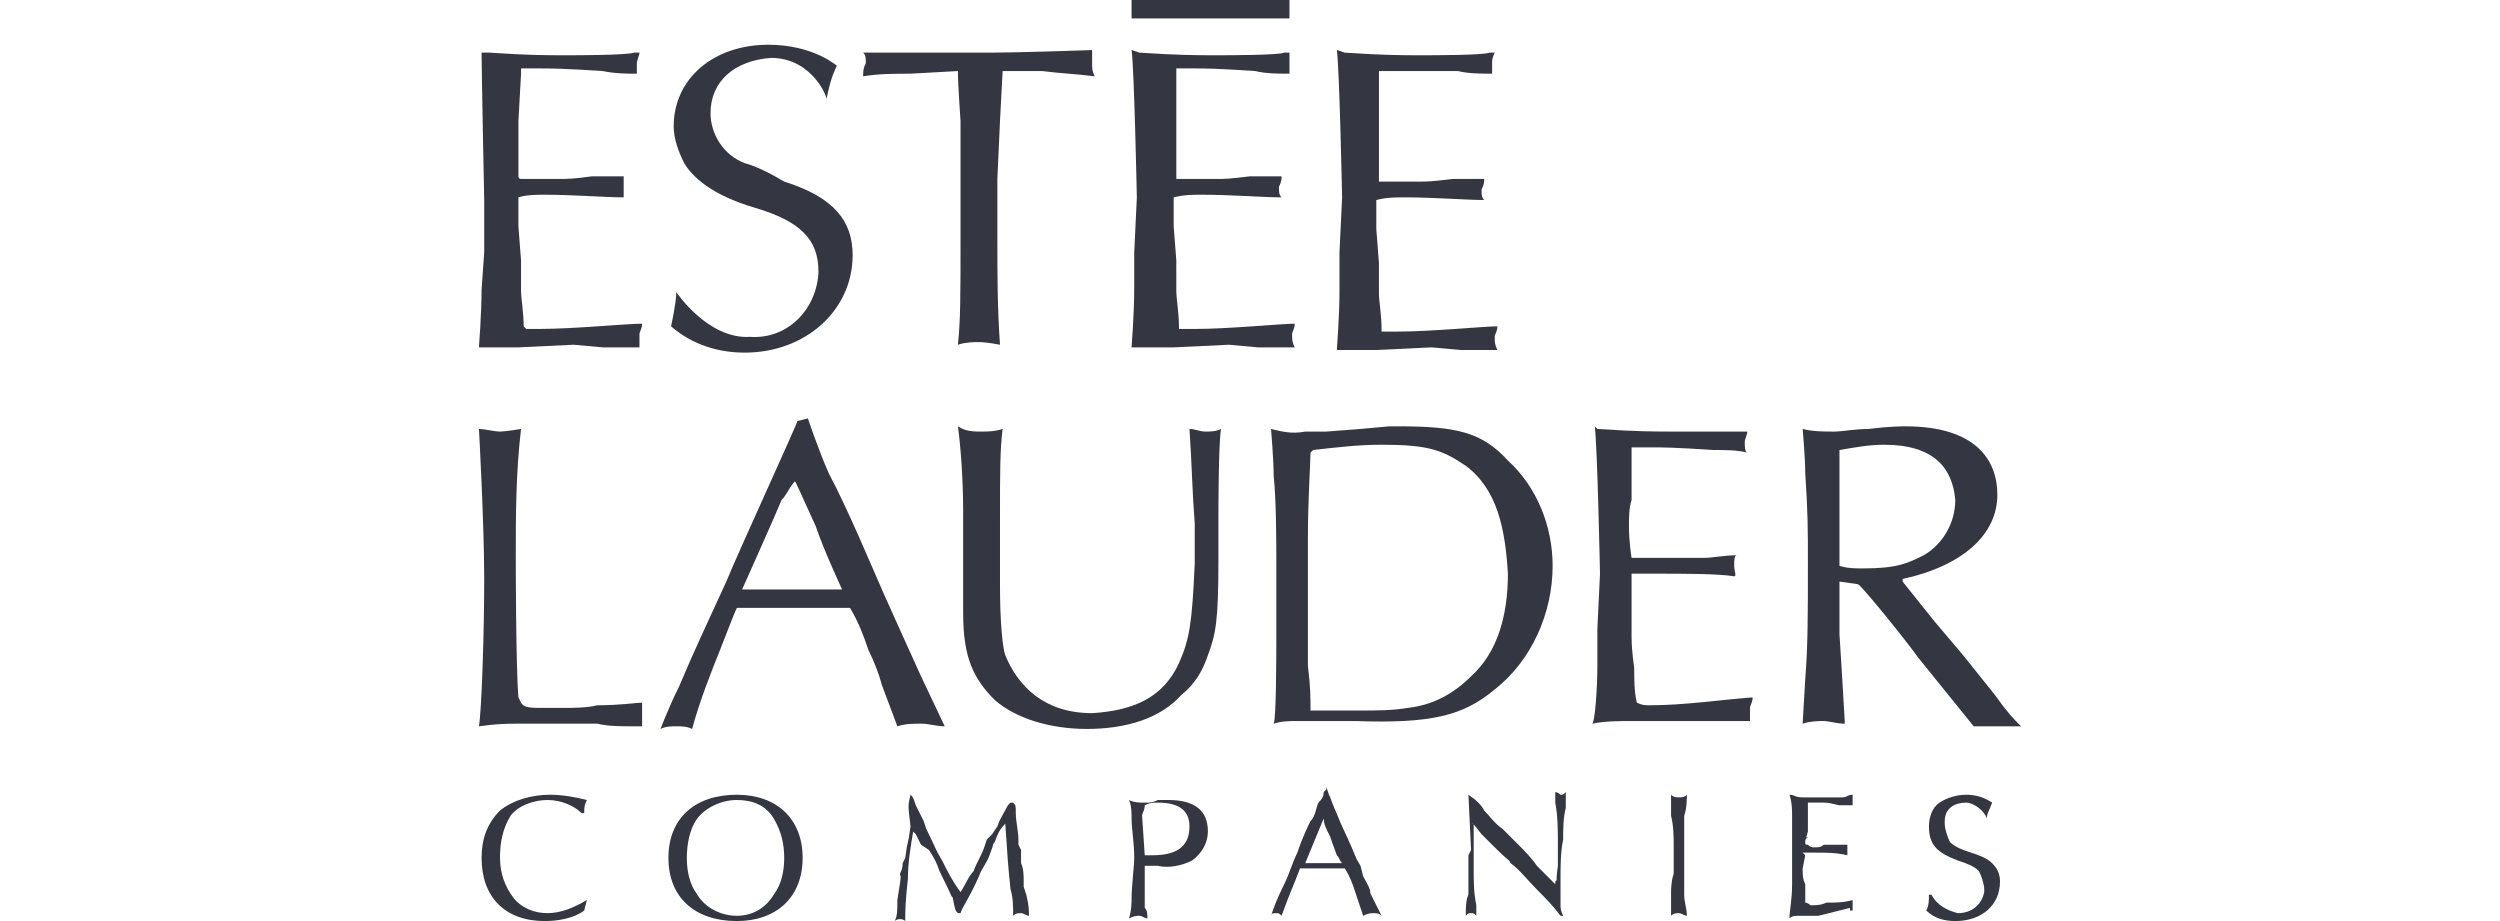 <?xml version="1.0" encoding="utf-8"?>
<!-- Generator: Adobe Illustrator 26.0.1, SVG Export Plug-In . SVG Version: 6.00 Build 0)  -->
<svg version="1.1" id="Layer_1" xmlns="http://www.w3.org/2000/svg" xmlns:xlink="http://www.w3.org/1999/xlink" x="0px" y="0px"
	 viewBox="0 0 95 35" style="enable-background:new 0 0 95 35;" xml:space="preserve">
<style type="text/css">
	.st0{fill:#343741;}
</style>
<g id="Layer_2_1_">
	<g id="Layer_1-2">
		<path id="path1212" class="st0" d="M37.3,16.4c0.2,0,0.5,0,0.8-0.1c-0.1,0.8-0.1,1.6-0.1,3.5v2.4c0,1.5,0.1,2.4,0.2,2.7
			c0.5,1.2,1.5,2.2,3.3,2.2c1.6-0.1,2.7-0.6,3.3-1.9c0.4-0.9,0.5-1.5,0.6-3.8v-1.5c-0.1-1.3-0.1-2.1-0.2-3.6c0.2,0,0.4,0.1,0.6,0.1
			c0.2,0,0.4,0,0.6-0.1c-0.1,0.5-0.1,3.3-0.1,3.3v1.7c0,2.3-0.1,2.8-0.4,3.6c-0.2,0.6-0.5,1.1-1,1.5c-0.8,0.9-2.1,1.3-3.6,1.3
			c-1.4,0-2.7-0.4-3.5-1.1c-0.8-0.8-1.2-1.6-1.2-3.3v-3.9c0-1.2-0.1-2.5-0.2-3.2C36.7,16.4,37,16.4,37.3,16.4z"/>
		<path id="path1214" class="st0" d="M30.7,15.9c0,0,0.4,1.2,0.8,2.1c0.7,1.3,1.7,3.7,2.1,4.6c0.4,0.9,1.4,3.1,1.4,3.1l0.9,1.9
			c-0.3,0-0.6-0.1-0.9-0.1c-0.3,0-0.6,0-0.9,0.1L33.5,26c-0.1-0.4-0.3-0.9-0.5-1.3c-0.2-0.6-0.4-1.1-0.7-1.6h-4.3
			c-0.1,0.2-0.4,1-0.6,1.5c-0.4,1-0.8,2-1.1,3.1c-0.2-0.1-0.4-0.1-0.6-0.1c-0.2,0-0.4,0-0.6,0.1c0,0,0.3-0.8,0.7-1.6
			c0.5-1.2,1.2-2.7,1.8-4c0.4-1,2.7-6,2.7-6.1L30.7,15.9L30.7,15.9z M29.7,19c-0.2,0.5-1.5,3.4-1.5,3.4H32c0,0-0.7-1.5-1-2.4
			c-0.6-1.3-0.8-1.8-0.8-1.7C30,18.5,29.9,18.8,29.7,19z"/>
		<path id="path1216" class="st0" d="M49.6,16.4h0.8l1.3-0.1l1.1-0.1h0.3c2.2,0,3.2,0.2,4.2,1.3c1.1,1,1.7,2.5,1.7,4
			c0,1.8-0.8,3.6-2.2,4.7c-1.2,1-2.4,1.3-5.3,1.2h-2.2c-0.3,0-0.6,0-0.9,0.1c0.1-0.2,0.1-2.7,0.1-3.3v-2.8c0-0.7,0-2.4-0.1-3.3
			c0-0.6-0.1-1.8-0.1-1.8C48.7,16.4,49.1,16.5,49.6,16.4L49.6,16.4z M51.7,27c0.6,0,1.2,0,1.8-0.1c0.9-0.1,1.7-0.5,2.4-1.2
			c1-0.9,1.4-2.3,1.4-3.9c-0.1-1.7-0.4-3.2-1.6-4.1c-0.9-0.6-1.4-0.8-3.2-0.8c-0.9,0-1.7,0.1-2.6,0.2l-0.1,0.1
			c0,0.3-0.1,1.9-0.1,3.2v4.9c0.1,0.8,0.1,1.2,0.1,1.7C50.5,27,51.1,27,51.7,27z"/>
		<path id="path1218" class="st0" d="M60.7,16.3c1.5,0.1,2.2,0.1,2.9,0.1h2.8c0,0.1-0.1,0.3-0.1,0.4c0,0.1,0,0.4,0.1,0.4
			c-0.4-0.1-0.8-0.1-1.3-0.1C63.6,17,63.2,17,62.7,17H62v2c-0.1,0.3-0.1,0.7-0.1,1c0,0.6,0.1,1.2,0.1,1.2h2.7c0.4,0,0.8-0.1,1.3-0.1
			c-0.1,0-0.1,0.2-0.1,0.4c0,0.2,0.1,0.4,0,0.4c-0.6-0.1-1.9-0.1-2.9-0.1H62v2.4c0,0.6,0.1,1.1,0.1,1.2c0,0.4,0,0.9,0.1,1.3l0,0
			c0.2,0.1,0.3,0.1,0.5,0.1c1.3,0,2.6-0.2,3.9-0.3c0,0.2-0.1,0.3-0.1,0.4v0.5H62c-0.5,0-1,0-1.5,0.1c0.1,0,0.2-1.3,0.2-2.2v-1.4
			l0.1-2.1c0,0-0.1-4.9-0.2-5.6L60.7,16.3L60.7,16.3z"/>
		<path id="path1220" class="st0" d="M20.6,26.9h0.8c0.4,0,0.9,0,1.3-0.1c0.9,0,1.5-0.1,1.7-0.1v0.9h-0.4c-0.4,0-0.9,0-1.3-0.1h-3.1
			c-0.9,0-1.3,0.1-1.4,0.1c0.1-0.6,0.2-3.5,0.2-5.6s-0.2-5.7-0.2-5.7c0.2,0,0.6,0.1,0.8,0.1s0.8-0.1,0.8-0.1
			c-0.2,1.7-0.2,3.3-0.2,4.9c0,0,0,4.1,0.1,5.3l0.1,0.2C19.9,26.9,20.2,26.9,20.6,26.9z"/>
		<path id="path1222" class="st0" d="M69.9,22.1v2l0.1,1.6l0.1,1.7v0.1c-0.3,0-0.6-0.1-0.8-0.1c-0.2,0-0.5,0-0.8,0.1l0.1-1.7
			c0.1-1.3,0.1-2.4,0.1-4.4c0-1.3,0-1.9-0.1-3.4c0-0.6-0.1-1.7-0.1-1.7c0.4,0.1,0.8,0.1,1.2,0.1c0.3,0,0.8-0.1,1.3-0.1
			c0.8-0.1,1.3-0.1,1.4-0.1c2.7,0,3.5,1.3,3.5,2.6c0,1.5-1.3,2.7-3.6,3.2v0.1l1.2,1.5l1.1,1.3l1.2,1.5c0.5,0.7,0.7,0.9,1,1.2h-1.8
			L72.9,25c-0.5-0.7-2.2-2.8-2.3-2.8L69.9,22.1z M70.8,21.6c1.3,0,1.7-0.2,2.3-0.5c0.7-0.4,1.2-1.2,1.2-2.1
			c-0.1-1.2-0.8-2.1-2.7-2.1c-0.6,0-1.1,0.1-1.7,0.2v4.4C70.2,21.6,70.5,21.6,70.8,21.6L70.8,21.6z"/>
		<path id="path1224" class="st0" d="M29.3,2.2C27.9,2.3,27,3.1,27,4.3c0,0.8,0.5,1.6,1.3,1.9c0.4,0.1,1,0.4,1.5,0.7
			c1.9,0.6,2.6,1.5,2.6,2.8c0,2.1-1.8,3.7-4.1,3.7c-1,0-2-0.3-2.8-1c0,0,0.2-0.9,0.2-1.3c0,0,1.2,1.8,2.8,1.7c1.4,0.1,2.5-1,2.6-2.4
			c0,0,0-0.1,0-0.1c0-1.2-0.7-1.9-2.4-2.4s-2.4-1.2-2.7-1.7c-0.2-0.4-0.4-0.9-0.4-1.4c0-1.8,1.5-3.1,3.6-3.1c1.7,0,2.6,0.8,2.6,0.8
			c-0.2,0.4-0.3,0.8-0.4,1.3C31.5,3.8,30.9,2.2,29.3,2.2z"/>
		<path id="path1226" class="st0" d="M38.1,2.7L38,4.6l-0.1,2.2c0,0.7,0,1.5,0,2.2c0,1.4,0,2.7,0.1,4.1c0,0-0.5-0.1-0.8-0.1
			c-0.2,0-0.5,0-0.8,0.1c0.1-0.9,0.1-1.9,0.1-4.1V4.6c0,0-0.1-1.4-0.1-1.9l0,0l-1.8,0.1c-0.6,0-1.2,0-1.8,0.1c0-0.2,0-0.3,0.1-0.5
			c0-0.2,0-0.3-0.1-0.4C33.1,2,37,2,37,2h0.5c1.4,0,4-0.1,4-0.1v0.5c0,0.2,0,0.3,0.1,0.5c-0.8-0.1-1.2-0.1-2-0.2L38.1,2.7L38.1,2.7z
			"/>
		<path id="path1228" class="st0" d="M18.6,2c1.5,0.1,2.1,0.1,2.9,0.1c0.4,0,2.3,0,2.6-0.1h0.2c0,0.1-0.1,0.3-0.1,0.4v0.4
			c-0.4,0-0.8,0-1.3-0.1c-1.5-0.1-2-0.1-2.4-0.1h-0.7v0.2l-0.1,1.8v2.1c0,0,0,0.1,0.1,0.1l0,0h1.5c0.2,0,0.5,0,1.2-0.1h1.2v0.8
			c-0.7,0-1.9-0.1-3-0.1c-0.3,0-0.7,0-1,0.1h0v1.1l0.1,1.3v1.2c0,0.2,0.1,0.8,0.1,1.3l0.1,0.1h0.5c1.3,0,3.3-0.2,3.9-0.2
			c0,0.2-0.1,0.3-0.1,0.4v0.5h-1.4l-1.1-0.1l-2.1,0.1h-1.5c0,0,0.1-1.3,0.1-2.2l0.1-1.4V7.6c0,0-0.1-4.9-0.1-5.6L18.6,2L18.6,2z"/>
		<polygon id="polygon1230" class="st0" points="43,0.7 49,0.7 49,0 43,0 		"/>
		<path id="path1232" class="st0" d="M43.3,2c1.5,0.1,2.2,0.1,2.9,0.1c0.4,0,2.4,0,2.6-0.1h0.2C49,2.2,49,2.3,49,2.4v0.4
			c-0.4,0-0.9,0-1.3-0.1c-1.5-0.1-1.9-0.1-2.4-0.1h-0.6v4.2h1.6c0.2,0,0.4,0,1.2-0.1h1.2c0,0.1,0,0.2-0.1,0.4c0,0.2,0,0.3,0.1,0.4
			c-0.7,0-1.9-0.1-3-0.1c-0.4,0-0.7,0-1.1,0.1l0,0v1.1l0.1,1.3v1.2c0,0.2,0.1,0.8,0.1,1.3v0.1h0.6c1.3,0,3.3-0.2,3.8-0.2
			c0,0.2-0.1,0.3-0.1,0.4c0,0.2,0,0.3,0.1,0.5h-1.4l-1.1-0.1l-2.1,0.1H43c0,0,0.1-1.3,0.1-2.2V9.6l0.1-2.1c0,0-0.1-4.9-0.2-5.6
			L43.3,2z"/>
		<path id="path1234" class="st0" d="M51.1,2c1.5,0.1,2.2,0.1,2.9,0.1c0.4,0,2.4,0,2.6-0.1h0.2c-0.1,0.2-0.1,0.3-0.1,0.4v0.4
			c-0.4,0-0.9,0-1.3-0.1C54,2.7,53.5,2.7,53,2.7h-0.6v4.2H54c0.2,0,0.4,0,1.2-0.1h1.2c0,0.1,0,0.2-0.1,0.4c0,0.2,0,0.3,0.1,0.4
			c-0.7,0-1.9-0.1-3-0.1c-0.4,0-0.7,0-1.1,0.1l0,0v1.1l0.1,1.3v1.2c0,0.2,0.1,0.8,0.1,1.3v0.1h0.6c1.3,0,3.3-0.2,3.8-0.2
			c0,0.2-0.1,0.3-0.1,0.4c0,0.2,0,0.3,0.1,0.5h-1.4l-1.1-0.1l-2.1,0.1h-1.5c0,0,0.1-1.3,0.1-2.2V9.6l0.1-2.1c0,0-0.1-4.9-0.2-5.6
			L51.1,2z"/>
		<path id="path1236" class="st0" d="M22.3,34.2l-0.1,0.4c-0.4,0.3-1,0.4-1.5,0.4c-1.5,0-2.4-0.9-2.4-2.4c0-0.7,0.2-1.3,0.7-1.8
			c0.5-0.4,1.2-0.6,1.9-0.6c0.5,0,1,0.1,1.4,0.2c-0.1,0.2-0.1,0.3-0.1,0.5h-0.1c-0.3-0.3-0.8-0.5-1.3-0.5c-0.5,0-1.1,0.2-1.4,0.6
			C19.1,31.5,19,32,19,32.6c0,0.6,0.2,1.1,0.5,1.5c0.3,0.4,0.8,0.6,1.3,0.6C21.3,34.7,21.8,34.5,22.3,34.2L22.3,34.2z"/>
		<path id="path1238" class="st0" d="M30.5,32.6c0,1.5-1,2.4-2.5,2.4c-1.6,0-2.6-0.9-2.6-2.4c0-1.5,1-2.4,2.6-2.4
			C29.5,30.2,30.5,31.1,30.5,32.6z M26.5,31.1c-0.3,0.4-0.4,1-0.4,1.5c0,0.5,0.1,1,0.4,1.4c0.3,0.5,0.9,0.8,1.5,0.8
			c0.6,0,1.1-0.3,1.4-0.8c0.3-0.4,0.4-0.9,0.4-1.4c0-0.5-0.1-1-0.4-1.5c-0.3-0.5-0.8-0.7-1.4-0.7C27.4,30.4,26.8,30.7,26.5,31.1
			L26.5,31.1z"/>
		<path id="path1240" class="st0" d="M34.6,30.2c0.1,0.1,0.1,0.1,0.2,0.4c0.1,0.2,0.2,0.4,0.3,0.6l0.1,0.3c0.4,0.8,0.3,0.7,0.6,1.2
			c0.2,0.4,0.4,0.8,0.7,1.2l0,0c0.2-0.3,0.3-0.6,0.5-0.8c0.1-0.3,0.3-0.6,0.4-0.9l0.1-0.3l0.2-0.2l0.2-0.3c0.1-0.3,0.3-0.6,0.4-0.8
			l0.1-0.1h0.1c0.1,0.1,0.1,0.1,0.1,0.4c0,0.3,0.1,0.7,0.1,1v0.2l0.1,0.2v0.5c0.1,0.2,0.1,0.5,0.1,0.7v0.2L39,34
			c0.1,0.4,0.1,0.6,0.1,0.8c-0.1,0-0.2-0.1-0.3-0.1s-0.2,0-0.3,0.1c0-0.3,0-0.7-0.1-1c-0.1-1-0.1-1-0.2-2.5
			c-0.2,0.2-0.3,0.4-0.4,0.7c-0.1,0.1,0,0-0.2,0.5c-0.1,0.3-0.3,0.5-0.4,0.8c-0.4,0.9-0.6,1.1-0.7,1.4h-0.1
			c-0.1-0.1-0.1-0.1-0.2-0.6c-0.1-0.1,0.1,0.2-0.5-1c-0.1-0.3-0.2-0.5-0.4-0.8L35,32.1l-0.1-0.2l-0.1-0.2l-0.1-0.1l0,0v0
			c-0.1,0.6-0.2,1.2-0.2,1.8c-0.1,0.9-0.1,1.2-0.1,1.6c-0.1-0.1-0.3-0.1-0.4,0c0.1-0.2,0.1-0.4,0.1-0.8c0.2-1.2,0.1-0.8,0.1-1
			c0.1-0.2,0.1-0.3,0.1-0.4l0.1-0.2c0.1-0.8,0.1-0.4,0.2-1.2C34.5,30.6,34.5,30.6,34.6,30.2L34.6,30.2z"/>
		<path id="path1242" class="st0" d="M43.5,32.9v1.6c0.1,0.1,0.1,0.2,0.1,0.4c-0.1,0-0.2-0.1-0.3-0.1c-0.1,0-0.2,0-0.4,0.1
			c0.1-0.3,0.1-0.6,0.1-0.8c0-0.4,0.1-1.2,0.1-1.5c0-0.6-0.1-1.1-0.1-1.5c0-0.2,0-0.5-0.1-0.7c0.2,0.1,0.4,0.1,0.6,0.1
			s0.3,0,0.5-0.1h0.4c1,0,1.5,0.4,1.5,1.2c0,0.4-0.2,0.8-0.6,1.1c-0.4,0.2-0.9,0.3-1.3,0.2h-0.4L43.5,32.9L43.5,32.9z M43.5,32.5
			h0.3c1,0,1.4-0.4,1.4-1.1c0-0.6-0.4-0.9-1.2-0.9c-0.2,0-0.3,0-0.5,0.1c0,0.2-0.1,0.3-0.1,0.4L43.5,32.5L43.5,32.5z"/>
		<path id="path1244" class="st0" d="M50.5,30.2c0.1,0.2,0,0,0.2,0.5c0.1,0.2,0.2,0.5,0.3,0.7c0.7,1.5,0.4,1,0.7,1.5l0.1,0.4
			c0.4,0.7,0.2,0.5,0.3,0.7c0.2,0.4,0.2,0.4,0.4,0.8c-0.1-0.1-0.2-0.1-0.3-0.1c-0.1,0-0.2,0-0.4,0.1c-0.1-0.3-0.2-0.6-0.3-0.9
			c-0.1-0.3-0.2-0.6-0.4-0.9h-1.7c-0.3,0.8-0.3,0.7-0.7,1.8c-0.1-0.1-0.1-0.1-0.2-0.1c-0.1,0-0.2,0-0.2,0.1c0.1-0.3,0.2-0.6,0.5-1.2
			c0.2-0.4,0.3-0.8,0.5-1.2c0.2-0.6,0.4-1,0.5-1.2c0.2-0.2,0.2-0.5,0.3-0.7c0.1-0.1,0.2-0.2,0.2-0.4l0,0l0.1-0.1v-0.1L50.5,30.2z
			 M49.6,32.8H51c-0.1-0.1-0.1-0.2-0.2-0.3c-0.3-0.8-0.2-0.6-0.3-0.8c-0.1-0.2-0.2-0.4-0.2-0.6L49.6,32.8L49.6,32.8z"/>
		<path id="path1246" class="st0" d="M55.8,30.2L55.8,30.2c0.3,0.2,0.5,0.4,0.6,0.6c0.2,0.2,0.4,0.5,0.7,0.7l0.2,0.2l0.2,0.2
			l0.2,0.2c0.2,0.2,0.5,0.5,0.7,0.8l0.7,0.7v-0.1c0.1-0.1,0,0.1,0.1-0.6v-0.8c0-0.5,0-1.1-0.1-1.6v-0.4c0.1,0,0.2,0.1,0.2,0.1
			c0.1,0,0.1,0,0.2-0.1v0.6c-0.1,0.4-0.1,0.8-0.1,1.2c-0.1,0.5-0.1,1-0.1,1.5v1c0,0.1,0,0.2,0.1,0.4h-0.1c-0.3-0.4-0.6-0.7-0.9-1
			c-0.3-0.3-0.7-0.8-1-1c-0.1-0.2,0.1,0.1-0.7-0.7l-0.4-0.4c-0.4-0.5-0.3-0.4-0.4-0.4L56,31.3l0,0V33c0,0.5,0,0.9,0.1,1.4v0.4
			c-0.1-0.1-0.1-0.1-0.2-0.1c-0.1,0-0.1,0-0.2,0.1c0-0.3,0-0.6,0.1-0.8v-1.5l0.1-0.2L55.8,30.2L55.8,30.2L55.8,30.2z"/>
		<path id="path1248" class="st0" d="M63.8,30.3c0.1,0,0.2,0,0.3-0.1c0,0.2,0,0.5-0.1,0.8v3c0,0.3,0.1,0.5,0.1,0.8
			c-0.1,0-0.2-0.1-0.3-0.1c-0.1,0-0.2,0-0.3,0.1v-0.8c0-0.2,0-0.5,0.1-0.8v-1c0-0.4,0-0.8-0.1-1.2v-0.8
			C63.6,30.3,63.7,30.3,63.8,30.3L63.8,30.3z"/>
		<path id="path1250" class="st0" d="M69.1,34.8h-0.7c-0.2,0-0.3,0-0.4,0.1c0-0.3,0.1-0.7,0.1-1.3v-2.6c0-0.2,0-0.5-0.1-0.8
			c0.2,0,0.2,0.1,0.5,0.1h1.5c0.2,0,0.2-0.1,0.4-0.1v0.4h-0.5c-0.1,0-0.3-0.1-0.6-0.1h-0.6v1.1c-0.1,0.4-0.1,0.2,0,0.2
			c-0.1,0.1-0.1,0.1-0.1,0.2c0,0.1,0,0.1,0.1,0.1c0.1,0.1,0.2,0.1,0.2,0.1c0.2,0,0.3,0,0.4-0.1h0.9v0.4c-0.4-0.1-0.8-0.1-1.2-0.1
			h-0.5c0,0,0.1,0.1,0.1,0.1l-0.1,0.5c0,0.2,0,0.4,0.1,0.6v0.7c0.1,0,0.2,0.1,0.2,0.1c0.2,0,0.4,0,0.6-0.1c0.3,0,0.7,0,1-0.1v0.4
			h-0.1v-0.1L69.1,34.8L69.1,34.8z"/>
		<path id="path1252" class="st0" d="M75.5,31.1c-0.1-0.3-0.5-0.6-0.8-0.6c-0.4,0-0.8,0.2-0.8,0.7c0,0,0,0.1,0,0.1
			c0,0.2,0.1,0.5,0.2,0.7c0.2,0.2,0.5,0.3,0.8,0.4c0.3,0.1,0.6,0.2,0.8,0.4c0.2,0.2,0.3,0.4,0.3,0.7c0,0.9-0.7,1.5-1.7,1.5
			c-0.4,0-0.8-0.1-1.1-0.4c0.1-0.2,0.1-0.4,0.1-0.6h0.1c0.2,0.4,0.6,0.6,1,0.7c0.5,0,0.9-0.3,1-0.8c0,0,0-0.1,0-0.1
			c0-0.2-0.1-0.5-0.2-0.7c-0.2-0.2-0.5-0.3-0.8-0.4c-0.8-0.3-1.1-0.6-1.1-1.3c0-0.3,0.1-0.7,0.4-0.9c0.3-0.2,0.7-0.3,1-0.3
			c0.4,0,0.7,0.1,1,0.3C75.6,30.8,75.5,30.9,75.5,31.1L75.5,31.1z"/>
	</g>
</g>
</svg>
